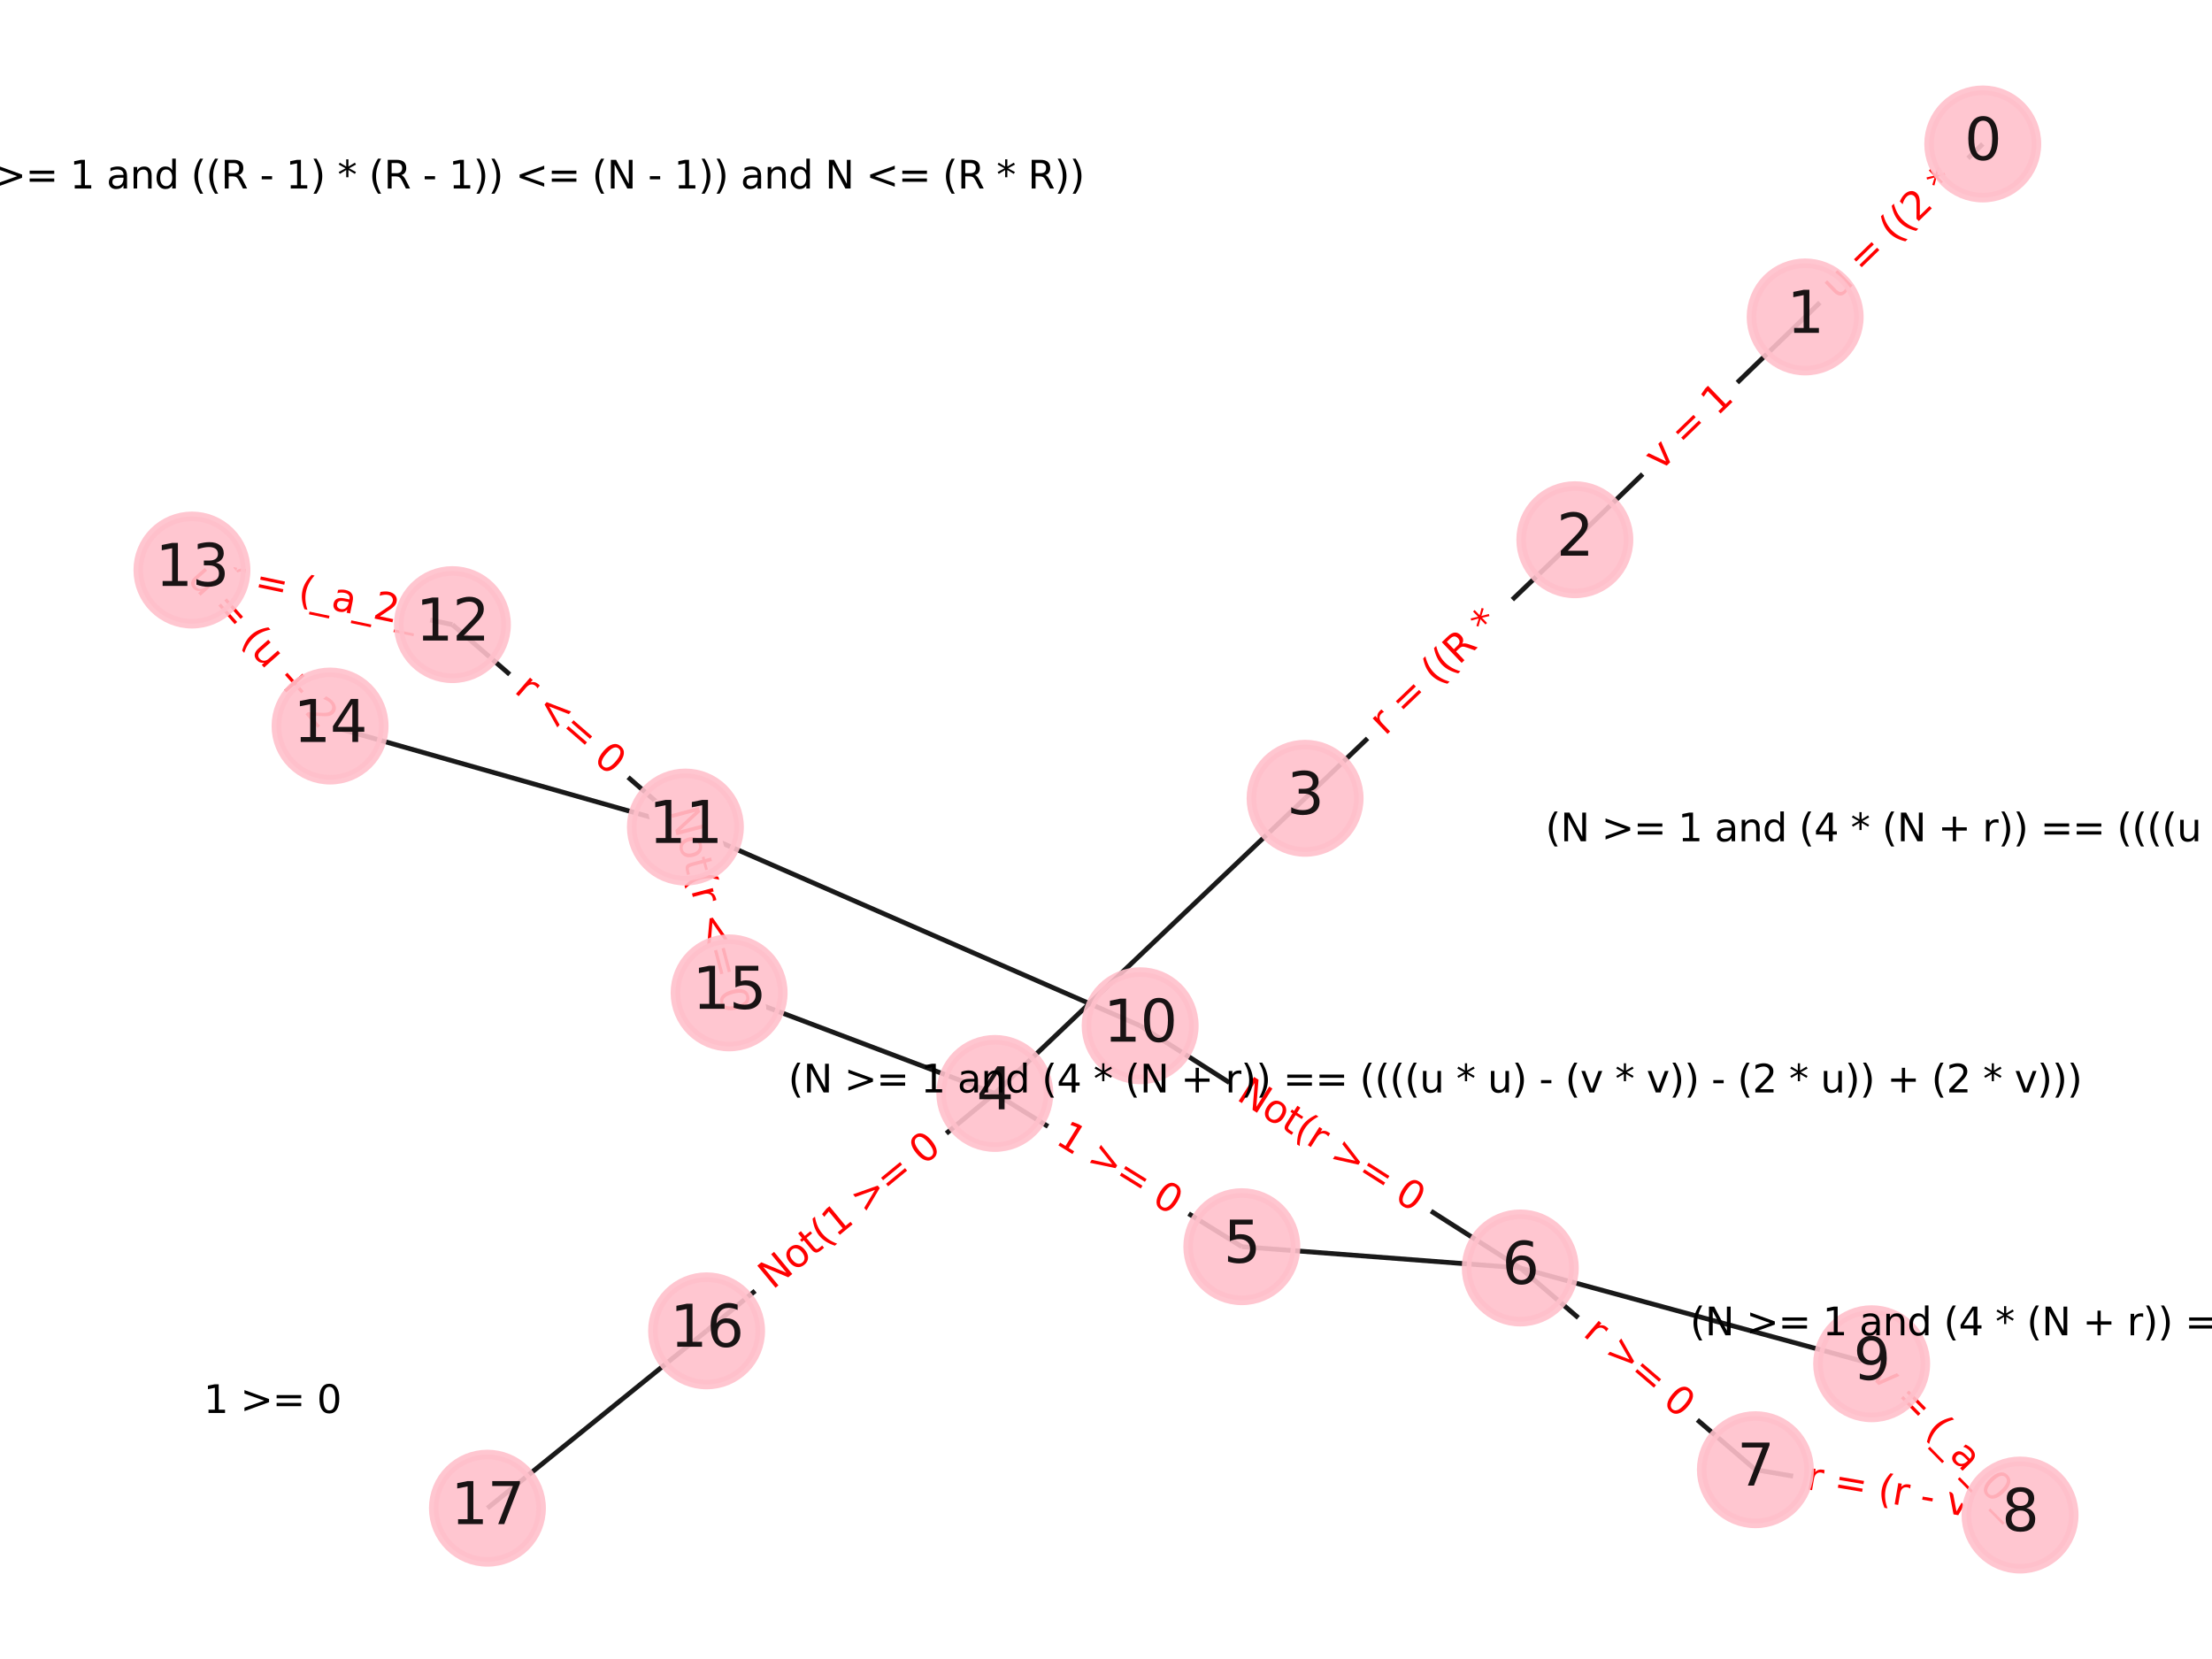 <?xml version="1.0" encoding="utf-8" standalone="no"?>
<!DOCTYPE svg PUBLIC "-//W3C//DTD SVG 1.1//EN"
  "http://www.w3.org/Graphics/SVG/1.1/DTD/svg11.dtd">
<svg xmlns:xlink="http://www.w3.org/1999/xlink" width="460.8pt" height="345.6pt" viewBox="0 0 460.8 345.6" xmlns="http://www.w3.org/2000/svg" version="1.1">
 <defs>
  <style type="text/css">*{stroke-linejoin: round; stroke-linecap: butt}</style>
 </defs>
 <g id="figure_1">
  <g id="patch_1">
   <path d="M 0 345.6 
L 460.8 345.6 
L 460.8 0 
L 0 0 
z
" style="fill: #ffffff"/>
  </g>
  <g id="axes_1">
   <g id="LineCollection_1">
    <path d="M 413.043 29.99 
L 376.047 66.024 
" clip-path="url(#p203040180b)" style="fill: none; stroke: #000000; stroke-opacity: 0.9"/>
    <path d="M 376.047 66.024 
L 328.066 112.436 
" clip-path="url(#p203040180b)" style="fill: none; stroke: #000000; stroke-opacity: 0.9"/>
    <path d="M 328.066 112.436 
L 271.873 166.296 
" clip-path="url(#p203040180b)" style="fill: none; stroke: #000000; stroke-opacity: 0.9"/>
    <path d="M 271.873 166.296 
L 207.24 227.783 
" clip-path="url(#p203040180b)" style="fill: none; stroke: #000000; stroke-opacity: 0.9"/>
    <path d="M 207.24 227.783 
L 258.694 259.708 
" clip-path="url(#p203040180b)" style="fill: none; stroke: #000000; stroke-opacity: 0.9"/>
    <path d="M 207.24 227.783 
L 151.887 206.833 
" clip-path="url(#p203040180b)" style="fill: none; stroke: #000000; stroke-opacity: 0.9"/>
    <path d="M 207.24 227.783 
L 147.193 277.239 
" clip-path="url(#p203040180b)" style="fill: none; stroke: #000000; stroke-opacity: 0.9"/>
    <path d="M 258.694 259.708 
L 316.702 264.139 
" clip-path="url(#p203040180b)" style="fill: none; stroke: #000000; stroke-opacity: 0.9"/>
    <path d="M 316.702 264.139 
L 365.677 306.167 
" clip-path="url(#p203040180b)" style="fill: none; stroke: #000000; stroke-opacity: 0.9"/>
    <path d="M 316.702 264.139 
L 389.901 284.093 
" clip-path="url(#p203040180b)" style="fill: none; stroke: #000000; stroke-opacity: 0.9"/>
    <path d="M 316.702 264.139 
L 237.512 213.68 
" clip-path="url(#p203040180b)" style="fill: none; stroke: #000000; stroke-opacity: 0.9"/>
    <path d="M 365.677 306.167 
L 420.813 315.61 
" clip-path="url(#p203040180b)" style="fill: none; stroke: #000000; stroke-opacity: 0.9"/>
    <path d="M 420.813 315.61 
L 389.901 284.093 
" clip-path="url(#p203040180b)" style="fill: none; stroke: #000000; stroke-opacity: 0.9"/>
    <path d="M 237.512 213.68 
L 142.779 172.288 
" clip-path="url(#p203040180b)" style="fill: none; stroke: #000000; stroke-opacity: 0.9"/>
    <path d="M 142.779 172.288 
L 94.245 130.121 
" clip-path="url(#p203040180b)" style="fill: none; stroke: #000000; stroke-opacity: 0.9"/>
    <path d="M 142.779 172.288 
L 68.758 151.247 
" clip-path="url(#p203040180b)" style="fill: none; stroke: #000000; stroke-opacity: 0.9"/>
    <path d="M 142.779 172.288 
L 151.887 206.833 
" clip-path="url(#p203040180b)" style="fill: none; stroke: #000000; stroke-opacity: 0.9"/>
    <path d="M 94.245 130.121 
L 39.987 118.75 
" clip-path="url(#p203040180b)" style="fill: none; stroke: #000000; stroke-opacity: 0.9"/>
    <path d="M 39.987 118.75 
L 68.758 151.247 
" clip-path="url(#p203040180b)" style="fill: none; stroke: #000000; stroke-opacity: 0.9"/>
    <path d="M 147.193 277.239 
L 101.538 314.183 
" clip-path="url(#p203040180b)" style="fill: none; stroke: #000000; stroke-opacity: 0.9"/>
   </g>
   <g id="text_1">
    <g id="patch_2">
     <path d="M 385.569 65.504 
L 412.272 39.495 
Q 413.992 37.821 412.317 36.101 
L 406.915 30.555 
Q 405.24 28.836 403.521 30.51 
L 376.818 56.519 
Q 375.099 58.194 376.773 59.913 
L 382.175 65.459 
Q 383.85 67.179 385.569 65.504 
z
" clip-path="url(#p203040180b)" style="fill: #ffffff; stroke: #ffffff; stroke-linejoin: miter"/>
    </g>
    <g clip-path="url(#p203040180b)">
     <!-- u = ((2 *  -->
     <g style="fill: #ff0000" transform="translate(382.734 62.593)rotate(-44.245)scale(0.08 -0.08)">
      <defs>
       <path id="DejaVuSans-75" d="M 544 1381 
L 544 3500 
L 1119 3500 
L 1119 1403 
Q 1119 906 1312 657 
Q 1506 409 1894 409 
Q 2359 409 2629 706 
Q 2900 1003 2900 1516 
L 2900 3500 
L 3475 3500 
L 3475 0 
L 2900 0 
L 2900 538 
Q 2691 219 2414 64 
Q 2138 -91 1772 -91 
Q 1169 -91 856 284 
Q 544 659 544 1381 
z
M 1991 3584 
L 1991 3584 
z
" transform="scale(0.016)"/>
       <path id="DejaVuSans-20" transform="scale(0.016)"/>
       <path id="DejaVuSans-3d" d="M 678 2906 
L 4684 2906 
L 4684 2381 
L 678 2381 
L 678 2906 
z
M 678 1631 
L 4684 1631 
L 4684 1100 
L 678 1100 
L 678 1631 
z
" transform="scale(0.016)"/>
       <path id="DejaVuSans-28" d="M 1984 4856 
Q 1566 4138 1362 3434 
Q 1159 2731 1159 2009 
Q 1159 1288 1364 580 
Q 1569 -128 1984 -844 
L 1484 -844 
Q 1016 -109 783 600 
Q 550 1309 550 2009 
Q 550 2706 781 3412 
Q 1013 4119 1484 4856 
L 1984 4856 
z
" transform="scale(0.016)"/>
       <path id="DejaVuSans-32" d="M 1228 531 
L 3431 531 
L 3431 0 
L 469 0 
L 469 531 
Q 828 903 1448 1529 
Q 2069 2156 2228 2338 
Q 2531 2678 2651 2914 
Q 2772 3150 2772 3378 
Q 2772 3750 2511 3984 
Q 2250 4219 1831 4219 
Q 1534 4219 1204 4116 
Q 875 4013 500 3803 
L 500 4441 
Q 881 4594 1212 4672 
Q 1544 4750 1819 4750 
Q 2544 4750 2975 4387 
Q 3406 4025 3406 3419 
Q 3406 3131 3298 2873 
Q 3191 2616 2906 2266 
Q 2828 2175 2409 1742 
Q 1991 1309 1228 531 
z
" transform="scale(0.016)"/>
       <path id="DejaVuSans-2a" d="M 3009 3897 
L 1888 3291 
L 3009 2681 
L 2828 2375 
L 1778 3009 
L 1778 1831 
L 1422 1831 
L 1422 3009 
L 372 2375 
L 191 2681 
L 1313 3291 
L 191 3897 
L 372 4206 
L 1422 3572 
L 1422 4750 
L 1778 4750 
L 1778 3572 
L 2828 4206 
L 3009 3897 
z
" transform="scale(0.016)"/>
      </defs>
      <use xlink:href="#DejaVuSans-75"/>
      <use xlink:href="#DejaVuSans-20" x="63.379"/>
      <use xlink:href="#DejaVuSans-3d" x="95.166"/>
      <use xlink:href="#DejaVuSans-20" x="178.955"/>
      <use xlink:href="#DejaVuSans-28" x="210.742"/>
      <use xlink:href="#DejaVuSans-28" x="249.756"/>
      <use xlink:href="#DejaVuSans-32" x="288.77"/>
      <use xlink:href="#DejaVuSans-20" x="352.393"/>
      <use xlink:href="#DejaVuSans-2a" x="384.18"/>
      <use xlink:href="#DejaVuSans-20" x="434.18"/>
     </g>
    </g>
   </g>
   <g id="text_2">
    <g id="patch_3">
     <path d="M 348.649 101.251 
L 364.184 86.224 
Q 365.909 84.555 364.241 82.83 
L 358.858 77.265 
Q 357.189 75.54 355.464 77.209 
L 339.929 92.236 
Q 338.204 93.905 339.872 95.63 
L 345.255 101.195 
Q 346.924 102.92 348.649 101.251 
z
" clip-path="url(#p203040180b)" style="fill: #ffffff; stroke: #ffffff; stroke-linejoin: miter"/>
    </g>
    <g clip-path="url(#p203040180b)">
     <!-- v = 1 -->
     <g style="fill: #ff0000" transform="translate(345.824 98.33)rotate(-44.048)scale(0.08 -0.08)">
      <defs>
       <path id="DejaVuSans-76" d="M 191 3500 
L 800 3500 
L 1894 563 
L 2988 3500 
L 3597 3500 
L 2284 0 
L 1503 0 
L 191 3500 
z
" transform="scale(0.016)"/>
       <path id="DejaVuSans-31" d="M 794 531 
L 1825 531 
L 1825 4091 
L 703 3866 
L 703 4441 
L 1819 4666 
L 2450 4666 
L 2450 531 
L 3481 531 
L 3481 0 
L 794 0 
L 794 531 
z
" transform="scale(0.016)"/>
      </defs>
      <use xlink:href="#DejaVuSans-76"/>
      <use xlink:href="#DejaVuSans-20" x="59.18"/>
      <use xlink:href="#DejaVuSans-3d" x="90.967"/>
      <use xlink:href="#DejaVuSans-20" x="174.756"/>
      <use xlink:href="#DejaVuSans-31" x="206.543"/>
     </g>
    </g>
   </g>
   <g id="text_3">
    <g id="patch_4">
     <path d="M 291.328 156.336 
L 317.291 131.451 
Q 319.024 129.79 317.363 128.057 
L 312.005 122.468 
Q 310.345 120.735 308.612 122.396 
L 282.649 147.282 
Q 280.916 148.942 282.577 150.675 
L 287.934 156.265 
Q 289.595 157.997 291.328 156.336 
z
" clip-path="url(#p203040180b)" style="fill: #ffffff; stroke: #ffffff; stroke-linejoin: miter"/>
    </g>
    <g clip-path="url(#p203040180b)">
     <!-- r = ((R *  -->
     <g style="fill: #ff0000" transform="translate(288.516 153.403)rotate(-43.786)scale(0.08 -0.08)">
      <defs>
       <path id="DejaVuSans-72" d="M 2631 2963 
Q 2534 3019 2420 3045 
Q 2306 3072 2169 3072 
Q 1681 3072 1420 2755 
Q 1159 2438 1159 1844 
L 1159 0 
L 581 0 
L 581 3500 
L 1159 3500 
L 1159 2956 
Q 1341 3275 1631 3429 
Q 1922 3584 2338 3584 
Q 2397 3584 2469 3576 
Q 2541 3569 2628 3553 
L 2631 2963 
z
" transform="scale(0.016)"/>
       <path id="DejaVuSans-52" d="M 2841 2188 
Q 3044 2119 3236 1894 
Q 3428 1669 3622 1275 
L 4263 0 
L 3584 0 
L 2988 1197 
Q 2756 1666 2539 1819 
Q 2322 1972 1947 1972 
L 1259 1972 
L 1259 0 
L 628 0 
L 628 4666 
L 2053 4666 
Q 2853 4666 3247 4331 
Q 3641 3997 3641 3322 
Q 3641 2881 3436 2590 
Q 3231 2300 2841 2188 
z
M 1259 4147 
L 1259 2491 
L 2053 2491 
Q 2509 2491 2742 2702 
Q 2975 2913 2975 3322 
Q 2975 3731 2742 3939 
Q 2509 4147 2053 4147 
L 1259 4147 
z
" transform="scale(0.016)"/>
      </defs>
      <use xlink:href="#DejaVuSans-72"/>
      <use xlink:href="#DejaVuSans-20" x="41.113"/>
      <use xlink:href="#DejaVuSans-3d" x="72.9"/>
      <use xlink:href="#DejaVuSans-20" x="156.689"/>
      <use xlink:href="#DejaVuSans-28" x="188.477"/>
      <use xlink:href="#DejaVuSans-28" x="227.49"/>
      <use xlink:href="#DejaVuSans-52" x="266.504"/>
      <use xlink:href="#DejaVuSans-20" x="335.986"/>
      <use xlink:href="#DejaVuSans-2a" x="367.773"/>
      <use xlink:href="#DejaVuSans-20" x="417.773"/>
     </g>
    </g>
   </g>
   <g id="text_4">
    <g id="patch_5">
     <path d="M 217.479 241.516 
L 241.843 256.632 
Q 243.882 257.898 245.148 255.858 
L 249.23 249.279 
Q 250.495 247.24 248.456 245.975 
L 224.092 230.858 
Q 222.052 229.593 220.787 231.632 
L 216.705 238.211 
Q 215.44 240.25 217.479 241.516 
z
" clip-path="url(#p203040180b)" style="fill: #ffffff; stroke: #ffffff; stroke-linejoin: miter"/>
    </g>
    <g clip-path="url(#p203040180b)">
     <!-- 1 &gt;= 0 -->
     <g style="fill: #ff0000" transform="translate(219.621 238.063)rotate(-328.182)scale(0.08 -0.08)">
      <defs>
       <path id="DejaVuSans-3e" d="M 678 3150 
L 678 3719 
L 4684 2266 
L 4684 1747 
L 678 294 
L 678 863 
L 3897 2003 
L 678 3150 
z
" transform="scale(0.016)"/>
       <path id="DejaVuSans-30" d="M 2034 4250 
Q 1547 4250 1301 3770 
Q 1056 3291 1056 2328 
Q 1056 1369 1301 889 
Q 1547 409 2034 409 
Q 2525 409 2770 889 
Q 3016 1369 3016 2328 
Q 3016 3291 2770 3770 
Q 2525 4250 2034 4250 
z
M 2034 4750 
Q 2819 4750 3233 4129 
Q 3647 3509 3647 2328 
Q 3647 1150 3233 529 
Q 2819 -91 2034 -91 
Q 1250 -91 836 529 
Q 422 1150 422 2328 
Q 422 3509 836 4129 
Q 1250 4750 2034 4750 
z
" transform="scale(0.016)"/>
      </defs>
      <use xlink:href="#DejaVuSans-31"/>
      <use xlink:href="#DejaVuSans-20" x="63.623"/>
      <use xlink:href="#DejaVuSans-3e" x="95.41"/>
      <use xlink:href="#DejaVuSans-3d" x="179.199"/>
      <use xlink:href="#DejaVuSans-20" x="262.988"/>
      <use xlink:href="#DejaVuSans-30" x="294.775"/>
     </g>
    </g>
   </g>
   <g id="text_5">
    <g id="patch_6">
     <path d="M 326.909 281.163 
L 347.302 298.662 
Q 349.123 300.225 350.686 298.404 
L 355.728 292.528 
Q 357.291 290.707 355.47 289.144 
L 335.078 271.644 
Q 333.256 270.081 331.693 271.903 
L 326.651 277.778 
Q 325.088 279.6 326.909 281.163 
z
" clip-path="url(#p203040180b)" style="fill: #ffffff; stroke: #ffffff; stroke-linejoin: miter"/>
    </g>
    <g clip-path="url(#p203040180b)">
     <!-- r &gt;= 0 -->
     <g style="fill: #ff0000" transform="translate(329.556 278.079)rotate(-319.366)scale(0.08 -0.08)">
      <use xlink:href="#DejaVuSans-72"/>
      <use xlink:href="#DejaVuSans-20" x="41.113"/>
      <use xlink:href="#DejaVuSans-3e" x="72.9"/>
      <use xlink:href="#DejaVuSans-3d" x="156.689"/>
      <use xlink:href="#DejaVuSans-20" x="240.479"/>
      <use xlink:href="#DejaVuSans-30" x="272.266"/>
     </g>
    </g>
   </g>
   <g id="text_6">
    <g id="patch_7">
     <path d="M 375.335 314.184 
L 409.038 319.956 
Q 411.404 320.361 411.809 317.995 
L 413.116 310.364 
Q 413.521 307.998 411.155 307.593 
L 377.452 301.821 
Q 375.087 301.416 374.682 303.782 
L 373.375 311.413 
Q 372.97 313.779 375.335 314.184 
z
" clip-path="url(#p203040180b)" style="fill: #ffffff; stroke: #ffffff; stroke-linejoin: miter"/>
    </g>
    <g clip-path="url(#p203040180b)">
     <!-- r = (r - v -->
     <g style="fill: #ff0000" transform="translate(376.021 310.178)rotate(-350.282)scale(0.08 -0.08)">
      <defs>
       <path id="DejaVuSans-2d" d="M 313 2009 
L 1997 2009 
L 1997 1497 
L 313 1497 
L 313 2009 
z
" transform="scale(0.016)"/>
      </defs>
      <use xlink:href="#DejaVuSans-72"/>
      <use xlink:href="#DejaVuSans-20" x="41.113"/>
      <use xlink:href="#DejaVuSans-3d" x="72.9"/>
      <use xlink:href="#DejaVuSans-20" x="156.689"/>
      <use xlink:href="#DejaVuSans-28" x="188.477"/>
      <use xlink:href="#DejaVuSans-72" x="227.49"/>
      <use xlink:href="#DejaVuSans-20" x="268.604"/>
      <use xlink:href="#DejaVuSans-2d" x="300.391"/>
      <use xlink:href="#DejaVuSans-20" x="336.475"/>
      <use xlink:href="#DejaVuSans-76" x="368.262"/>
     </g>
    </g>
   </g>
   <g id="text_7">
    <g id="patch_8">
     <path d="M 386.226 289.455 
L 415.382 319.181 
Q 417.062 320.894 418.775 319.214 
L 424.456 313.642 
Q 426.169 311.962 424.489 310.248 
L 395.333 280.522 
Q 393.652 278.809 391.939 280.49 
L 386.259 286.061 
Q 384.545 287.741 386.226 289.455 
z
" clip-path="url(#p203040180b)" style="fill: #ffffff; stroke: #ffffff; stroke-linejoin: miter"/>
    </g>
    <g clip-path="url(#p203040180b)">
     <!-- v = (_a_0_ -->
     <g style="fill: #ff0000" transform="translate(389.286 286.453)rotate(-314.445)scale(0.08 -0.08)">
      <defs>
       <path id="DejaVuSans-5f" d="M 3263 -1063 
L 3263 -1509 
L -63 -1509 
L -63 -1063 
L 3263 -1063 
z
" transform="scale(0.016)"/>
       <path id="DejaVuSans-61" d="M 2194 1759 
Q 1497 1759 1228 1600 
Q 959 1441 959 1056 
Q 959 750 1161 570 
Q 1363 391 1709 391 
Q 2188 391 2477 730 
Q 2766 1069 2766 1631 
L 2766 1759 
L 2194 1759 
z
M 3341 1997 
L 3341 0 
L 2766 0 
L 2766 531 
Q 2569 213 2275 61 
Q 1981 -91 1556 -91 
Q 1019 -91 701 211 
Q 384 513 384 1019 
Q 384 1609 779 1909 
Q 1175 2209 1959 2209 
L 2766 2209 
L 2766 2266 
Q 2766 2663 2505 2880 
Q 2244 3097 1772 3097 
Q 1472 3097 1187 3025 
Q 903 2953 641 2809 
L 641 3341 
Q 956 3463 1253 3523 
Q 1550 3584 1831 3584 
Q 2591 3584 2966 3190 
Q 3341 2797 3341 1997 
z
" transform="scale(0.016)"/>
      </defs>
      <use xlink:href="#DejaVuSans-76"/>
      <use xlink:href="#DejaVuSans-20" x="59.18"/>
      <use xlink:href="#DejaVuSans-3d" x="90.967"/>
      <use xlink:href="#DejaVuSans-20" x="174.756"/>
      <use xlink:href="#DejaVuSans-28" x="206.543"/>
      <use xlink:href="#DejaVuSans-5f" x="245.557"/>
      <use xlink:href="#DejaVuSans-61" x="295.557"/>
      <use xlink:href="#DejaVuSans-5f" x="356.836"/>
      <use xlink:href="#DejaVuSans-30" x="406.836"/>
      <use xlink:href="#DejaVuSans-5f" x="470.459"/>
     </g>
    </g>
   </g>
   <g id="text_8">
    <g id="patch_9">
     <path d="M 255.18 232.374 
L 292.294 256.023 
Q 294.318 257.313 295.608 255.289 
L 299.769 248.759 
Q 301.058 246.735 299.034 245.445 
L 261.92 221.796 
Q 259.896 220.506 258.606 222.53 
L 254.445 229.06 
Q 253.156 231.084 255.18 232.374 
z
" clip-path="url(#p203040180b)" style="fill: #ffffff; stroke: #ffffff; stroke-linejoin: miter"/>
    </g>
    <g clip-path="url(#p203040180b)">
     <!-- Not(r &gt;= 0 -->
     <g style="fill: #ff0000" transform="translate(257.363 228.947)rotate(-327.495)scale(0.08 -0.08)">
      <defs>
       <path id="DejaVuSans-4e" d="M 628 4666 
L 1478 4666 
L 3547 763 
L 3547 4666 
L 4159 4666 
L 4159 0 
L 3309 0 
L 1241 3903 
L 1241 0 
L 628 0 
L 628 4666 
z
" transform="scale(0.016)"/>
       <path id="DejaVuSans-6f" d="M 1959 3097 
Q 1497 3097 1228 2736 
Q 959 2375 959 1747 
Q 959 1119 1226 758 
Q 1494 397 1959 397 
Q 2419 397 2687 759 
Q 2956 1122 2956 1747 
Q 2956 2369 2687 2733 
Q 2419 3097 1959 3097 
z
M 1959 3584 
Q 2709 3584 3137 3096 
Q 3566 2609 3566 1747 
Q 3566 888 3137 398 
Q 2709 -91 1959 -91 
Q 1206 -91 779 398 
Q 353 888 353 1747 
Q 353 2609 779 3096 
Q 1206 3584 1959 3584 
z
" transform="scale(0.016)"/>
       <path id="DejaVuSans-74" d="M 1172 4494 
L 1172 3500 
L 2356 3500 
L 2356 3053 
L 1172 3053 
L 1172 1153 
Q 1172 725 1289 603 
Q 1406 481 1766 481 
L 2356 481 
L 2356 0 
L 1766 0 
Q 1100 0 847 248 
Q 594 497 594 1153 
L 594 3053 
L 172 3053 
L 172 3500 
L 594 3500 
L 594 4494 
L 1172 4494 
z
" transform="scale(0.016)"/>
      </defs>
      <use xlink:href="#DejaVuSans-4e"/>
      <use xlink:href="#DejaVuSans-6f" x="74.805"/>
      <use xlink:href="#DejaVuSans-74" x="135.986"/>
      <use xlink:href="#DejaVuSans-28" x="175.195"/>
      <use xlink:href="#DejaVuSans-72" x="214.209"/>
      <use xlink:href="#DejaVuSans-20" x="255.322"/>
      <use xlink:href="#DejaVuSans-3e" x="287.109"/>
      <use xlink:href="#DejaVuSans-3d" x="370.898"/>
      <use xlink:href="#DejaVuSans-20" x="454.688"/>
      <use xlink:href="#DejaVuSans-30" x="486.475"/>
     </g>
    </g>
   </g>
   <g id="text_9">
    <g id="patch_10">
     <path d="M 104.257 147.127 
L 124.542 164.75 
Q 126.353 166.325 127.928 164.513 
L 133.005 158.668 
Q 134.579 156.856 132.768 155.282 
L 112.483 137.659 
Q 110.671 136.085 109.097 137.896 
L 104.019 143.741 
Q 102.445 145.553 104.257 147.127 
z
" clip-path="url(#p203040180b)" style="fill: #ffffff; stroke: #ffffff; stroke-linejoin: miter"/>
    </g>
    <g clip-path="url(#p203040180b)">
     <!-- r &lt;= 0 -->
     <g style="fill: #ff0000" transform="translate(106.922 144.059)rotate(-319.016)scale(0.08 -0.08)">
      <defs>
       <path id="DejaVuSans-3c" d="M 4684 3150 
L 1459 2003 
L 4684 863 
L 4684 294 
L 678 1747 
L 678 2266 
L 4684 3719 
L 4684 3150 
z
" transform="scale(0.016)"/>
      </defs>
      <use xlink:href="#DejaVuSans-72"/>
      <use xlink:href="#DejaVuSans-20" x="41.113"/>
      <use xlink:href="#DejaVuSans-3c" x="72.9"/>
      <use xlink:href="#DejaVuSans-3d" x="156.689"/>
      <use xlink:href="#DejaVuSans-20" x="240.479"/>
      <use xlink:href="#DejaVuSans-30" x="272.266"/>
     </g>
    </g>
   </g>
   <g id="text_10">
    <g id="patch_11">
     <path d="M 46.139 126.556 
L 85.476 134.8 
Q 87.825 135.293 88.317 132.944 
L 89.949 125.157 
Q 90.442 122.808 88.093 122.315 
L 48.756 114.071 
Q 46.407 113.579 45.915 115.928 
L 44.283 123.715 
Q 43.791 126.064 46.139 126.556 
z
" clip-path="url(#p203040180b)" style="fill: #ffffff; stroke: #ffffff; stroke-linejoin: miter"/>
    </g>
    <g clip-path="url(#p203040180b)">
     <!-- r = (_a_2_ -->
     <g style="fill: #ff0000" transform="translate(47.019 122.361)rotate(-348.163)scale(0.08 -0.08)">
      <use xlink:href="#DejaVuSans-72"/>
      <use xlink:href="#DejaVuSans-20" x="41.113"/>
      <use xlink:href="#DejaVuSans-3d" x="72.9"/>
      <use xlink:href="#DejaVuSans-20" x="156.689"/>
      <use xlink:href="#DejaVuSans-28" x="188.477"/>
      <use xlink:href="#DejaVuSans-5f" x="227.49"/>
      <use xlink:href="#DejaVuSans-61" x="277.49"/>
      <use xlink:href="#DejaVuSans-5f" x="338.77"/>
      <use xlink:href="#DejaVuSans-32" x="388.77"/>
      <use xlink:href="#DejaVuSans-5f" x="452.393"/>
     </g>
    </g>
   </g>
   <g id="text_11">
    <g id="patch_12">
     <path d="M 35.78 123.459 
L 63.574 154.852 
Q 65.165 156.649 66.962 155.058 
L 72.759 149.926 
Q 74.556 148.335 72.965 146.538 
L 45.171 115.145 
Q 43.58 113.348 41.783 114.939 
L 35.986 120.071 
Q 34.189 121.662 35.78 123.459 
z
" clip-path="url(#p203040180b)" style="fill: #ffffff; stroke: #ffffff; stroke-linejoin: miter"/>
    </g>
    <g clip-path="url(#p203040180b)">
     <!-- u = (u + 2 -->
     <g style="fill: #ff0000" transform="translate(38.823 120.765)rotate(-311.52)scale(0.08 -0.08)">
      <defs>
       <path id="DejaVuSans-2b" d="M 2944 4013 
L 2944 2272 
L 4684 2272 
L 4684 1741 
L 2944 1741 
L 2944 0 
L 2419 0 
L 2419 1741 
L 678 1741 
L 678 2272 
L 2419 2272 
L 2419 4013 
L 2944 4013 
z
" transform="scale(0.016)"/>
      </defs>
      <use xlink:href="#DejaVuSans-75"/>
      <use xlink:href="#DejaVuSans-20" x="63.379"/>
      <use xlink:href="#DejaVuSans-3d" x="95.166"/>
      <use xlink:href="#DejaVuSans-20" x="178.955"/>
      <use xlink:href="#DejaVuSans-28" x="210.742"/>
      <use xlink:href="#DejaVuSans-75" x="249.756"/>
      <use xlink:href="#DejaVuSans-20" x="313.135"/>
      <use xlink:href="#DejaVuSans-2b" x="344.922"/>
      <use xlink:href="#DejaVuSans-20" x="428.711"/>
      <use xlink:href="#DejaVuSans-32" x="460.498"/>
     </g>
    </g>
   </g>
   <g id="text_12">
    <g id="patch_13">
     <path d="M 135.659 169.882 
L 146.879 212.436 
Q 147.491 214.757 149.811 214.145 
L 157.298 212.171 
Q 159.619 211.559 159.007 209.239 
L 147.787 166.684 
Q 147.175 164.363 144.855 164.975 
L 137.368 166.949 
Q 135.047 167.561 135.659 169.882 
z
" clip-path="url(#p203040180b)" style="fill: #ffffff; stroke: #ffffff; stroke-linejoin: miter"/>
    </g>
    <g clip-path="url(#p203040180b)">
     <!-- Not(r &lt;= 0 -->
     <g style="fill: #ff0000" transform="translate(139.589 168.846)rotate(-284.77)scale(0.08 -0.08)">
      <use xlink:href="#DejaVuSans-4e"/>
      <use xlink:href="#DejaVuSans-6f" x="74.805"/>
      <use xlink:href="#DejaVuSans-74" x="135.986"/>
      <use xlink:href="#DejaVuSans-28" x="175.195"/>
      <use xlink:href="#DejaVuSans-72" x="214.209"/>
      <use xlink:href="#DejaVuSans-20" x="255.322"/>
      <use xlink:href="#DejaVuSans-3c" x="287.109"/>
      <use xlink:href="#DejaVuSans-3d" x="370.898"/>
      <use xlink:href="#DejaVuSans-20" x="454.688"/>
      <use xlink:href="#DejaVuSans-30" x="486.475"/>
     </g>
    </g>
   </g>
   <g id="text_13">
    <g id="patch_14">
     <path d="M 163.523 271.914 
L 198.884 242.79 
Q 200.736 241.264 199.21 239.412 
L 194.288 233.435 
Q 192.762 231.583 190.91 233.108 
L 155.549 262.232 
Q 153.697 263.758 155.223 265.611 
L 160.145 271.587 
Q 161.671 273.44 163.523 271.914 
z
" clip-path="url(#p203040180b)" style="fill: #ffffff; stroke: #ffffff; stroke-linejoin: miter"/>
    </g>
    <g clip-path="url(#p203040180b)">
     <!-- Not(1 &gt;= 0 -->
     <g style="fill: #ff0000" transform="translate(160.94 268.777)rotate(-39.476)scale(0.08 -0.08)">
      <use xlink:href="#DejaVuSans-4e"/>
      <use xlink:href="#DejaVuSans-6f" x="74.805"/>
      <use xlink:href="#DejaVuSans-74" x="135.986"/>
      <use xlink:href="#DejaVuSans-28" x="175.195"/>
      <use xlink:href="#DejaVuSans-31" x="214.209"/>
      <use xlink:href="#DejaVuSans-20" x="277.832"/>
      <use xlink:href="#DejaVuSans-3e" x="309.619"/>
      <use xlink:href="#DejaVuSans-3d" x="393.408"/>
      <use xlink:href="#DejaVuSans-20" x="477.197"/>
      <use xlink:href="#DejaVuSans-30" x="508.984"/>
     </g>
    </g>
   </g>
   <g id="PathCollection_1">
    <defs>
     <path id="m71bf4eecf2" d="M 0 11.18 
C 2.965 11.18 5.809 10.002 7.906 7.906 
C 10.002 5.809 11.18 2.965 11.18 0 
C 11.18 -2.965 10.002 -5.809 7.906 -7.906 
C 5.809 -10.002 2.965 -11.18 0 -11.18 
C -2.965 -11.18 -5.809 -10.002 -7.906 -7.906 
C -10.002 -5.809 -11.18 -2.965 -11.18 0 
C -11.18 2.965 -10.002 5.809 -7.906 7.906 
C -5.809 10.002 -2.965 11.18 0 11.18 
z
" style="stroke: #ffc0cb; stroke-opacity: 0.9; stroke-width: 2"/>
    </defs>
    <g clip-path="url(#p203040180b)">
     <use xlink:href="#m71bf4eecf2" x="413.043" y="29.99" style="fill: #ffc0cb; fill-opacity: 0.9; stroke: #ffc0cb; stroke-opacity: 0.9; stroke-width: 2"/>
     <use xlink:href="#m71bf4eecf2" x="376.047" y="66.024" style="fill: #ffc0cb; fill-opacity: 0.9; stroke: #ffc0cb; stroke-opacity: 0.9; stroke-width: 2"/>
     <use xlink:href="#m71bf4eecf2" x="328.066" y="112.436" style="fill: #ffc0cb; fill-opacity: 0.9; stroke: #ffc0cb; stroke-opacity: 0.9; stroke-width: 2"/>
     <use xlink:href="#m71bf4eecf2" x="271.873" y="166.296" style="fill: #ffc0cb; fill-opacity: 0.9; stroke: #ffc0cb; stroke-opacity: 0.9; stroke-width: 2"/>
     <use xlink:href="#m71bf4eecf2" x="207.24" y="227.783" style="fill: #ffc0cb; fill-opacity: 0.9; stroke: #ffc0cb; stroke-opacity: 0.9; stroke-width: 2"/>
     <use xlink:href="#m71bf4eecf2" x="258.694" y="259.708" style="fill: #ffc0cb; fill-opacity: 0.9; stroke: #ffc0cb; stroke-opacity: 0.9; stroke-width: 2"/>
     <use xlink:href="#m71bf4eecf2" x="316.702" y="264.139" style="fill: #ffc0cb; fill-opacity: 0.9; stroke: #ffc0cb; stroke-opacity: 0.9; stroke-width: 2"/>
     <use xlink:href="#m71bf4eecf2" x="365.677" y="306.167" style="fill: #ffc0cb; fill-opacity: 0.9; stroke: #ffc0cb; stroke-opacity: 0.9; stroke-width: 2"/>
     <use xlink:href="#m71bf4eecf2" x="420.813" y="315.61" style="fill: #ffc0cb; fill-opacity: 0.9; stroke: #ffc0cb; stroke-opacity: 0.9; stroke-width: 2"/>
     <use xlink:href="#m71bf4eecf2" x="389.901" y="284.093" style="fill: #ffc0cb; fill-opacity: 0.9; stroke: #ffc0cb; stroke-opacity: 0.9; stroke-width: 2"/>
     <use xlink:href="#m71bf4eecf2" x="237.512" y="213.68" style="fill: #ffc0cb; fill-opacity: 0.9; stroke: #ffc0cb; stroke-opacity: 0.9; stroke-width: 2"/>
     <use xlink:href="#m71bf4eecf2" x="142.779" y="172.288" style="fill: #ffc0cb; fill-opacity: 0.9; stroke: #ffc0cb; stroke-opacity: 0.9; stroke-width: 2"/>
     <use xlink:href="#m71bf4eecf2" x="94.245" y="130.121" style="fill: #ffc0cb; fill-opacity: 0.9; stroke: #ffc0cb; stroke-opacity: 0.9; stroke-width: 2"/>
     <use xlink:href="#m71bf4eecf2" x="39.987" y="118.75" style="fill: #ffc0cb; fill-opacity: 0.9; stroke: #ffc0cb; stroke-opacity: 0.9; stroke-width: 2"/>
     <use xlink:href="#m71bf4eecf2" x="68.758" y="151.247" style="fill: #ffc0cb; fill-opacity: 0.9; stroke: #ffc0cb; stroke-opacity: 0.9; stroke-width: 2"/>
     <use xlink:href="#m71bf4eecf2" x="151.887" y="206.833" style="fill: #ffc0cb; fill-opacity: 0.9; stroke: #ffc0cb; stroke-opacity: 0.9; stroke-width: 2"/>
     <use xlink:href="#m71bf4eecf2" x="147.193" y="277.239" style="fill: #ffc0cb; fill-opacity: 0.9; stroke: #ffc0cb; stroke-opacity: 0.9; stroke-width: 2"/>
     <use xlink:href="#m71bf4eecf2" x="101.538" y="314.183" style="fill: #ffc0cb; fill-opacity: 0.9; stroke: #ffc0cb; stroke-opacity: 0.9; stroke-width: 2"/>
    </g>
   </g>
   <g id="text_14">
    <g clip-path="url(#p203040180b)">
     <!-- 0 -->
     <g style="opacity: 0.9" transform="translate(409.226 33.301)scale(0.12 -0.12)">
      <use xlink:href="#DejaVuSans-30"/>
     </g>
    </g>
   </g>
   <g id="text_15">
    <g clip-path="url(#p203040180b)">
     <!-- 1 -->
     <g style="opacity: 0.9" transform="translate(372.229 69.335)scale(0.12 -0.12)">
      <use xlink:href="#DejaVuSans-31"/>
     </g>
    </g>
   </g>
   <g id="text_16">
    <g clip-path="url(#p203040180b)">
     <!-- 2 -->
     <g style="opacity: 0.9" transform="translate(324.249 115.747)scale(0.12 -0.12)">
      <use xlink:href="#DejaVuSans-32"/>
     </g>
    </g>
   </g>
   <g id="text_17">
    <g clip-path="url(#p203040180b)">
     <!-- 3 -->
     <g style="opacity: 0.9" transform="translate(268.056 169.608)scale(0.12 -0.12)">
      <defs>
       <path id="DejaVuSans-33" d="M 2597 2516 
Q 3050 2419 3304 2112 
Q 3559 1806 3559 1356 
Q 3559 666 3084 287 
Q 2609 -91 1734 -91 
Q 1441 -91 1130 -33 
Q 819 25 488 141 
L 488 750 
Q 750 597 1062 519 
Q 1375 441 1716 441 
Q 2309 441 2620 675 
Q 2931 909 2931 1356 
Q 2931 1769 2642 2001 
Q 2353 2234 1838 2234 
L 1294 2234 
L 1294 2753 
L 1863 2753 
Q 2328 2753 2575 2939 
Q 2822 3125 2822 3475 
Q 2822 3834 2567 4026 
Q 2313 4219 1838 4219 
Q 1578 4219 1281 4162 
Q 984 4106 628 3988 
L 628 4550 
Q 988 4650 1302 4700 
Q 1616 4750 1894 4750 
Q 2613 4750 3031 4423 
Q 3450 4097 3450 3541 
Q 3450 3153 3228 2886 
Q 3006 2619 2597 2516 
z
" transform="scale(0.016)"/>
      </defs>
      <use xlink:href="#DejaVuSans-33"/>
     </g>
    </g>
   </g>
   <g id="text_18">
    <g clip-path="url(#p203040180b)">
     <!-- 4 -->
     <g style="opacity: 0.9" transform="translate(203.423 231.094)scale(0.12 -0.12)">
      <defs>
       <path id="DejaVuSans-34" d="M 2419 4116 
L 825 1625 
L 2419 1625 
L 2419 4116 
z
M 2253 4666 
L 3047 4666 
L 3047 1625 
L 3713 1625 
L 3713 1100 
L 3047 1100 
L 3047 0 
L 2419 0 
L 2419 1100 
L 313 1100 
L 313 1709 
L 2253 4666 
z
" transform="scale(0.016)"/>
      </defs>
      <use xlink:href="#DejaVuSans-34"/>
     </g>
    </g>
   </g>
   <g id="text_19">
    <g clip-path="url(#p203040180b)">
     <!-- 5 -->
     <g style="opacity: 0.9" transform="translate(254.877 263.019)scale(0.12 -0.12)">
      <defs>
       <path id="DejaVuSans-35" d="M 691 4666 
L 3169 4666 
L 3169 4134 
L 1269 4134 
L 1269 2991 
Q 1406 3038 1543 3061 
Q 1681 3084 1819 3084 
Q 2600 3084 3056 2656 
Q 3513 2228 3513 1497 
Q 3513 744 3044 326 
Q 2575 -91 1722 -91 
Q 1428 -91 1123 -41 
Q 819 9 494 109 
L 494 744 
Q 775 591 1075 516 
Q 1375 441 1709 441 
Q 2250 441 2565 725 
Q 2881 1009 2881 1497 
Q 2881 1984 2565 2268 
Q 2250 2553 1709 2553 
Q 1456 2553 1204 2497 
Q 953 2441 691 2322 
L 691 4666 
z
" transform="scale(0.016)"/>
      </defs>
      <use xlink:href="#DejaVuSans-35"/>
     </g>
    </g>
   </g>
   <g id="text_20">
    <g clip-path="url(#p203040180b)">
     <!-- 6 -->
     <g style="opacity: 0.9" transform="translate(312.884 267.45)scale(0.12 -0.12)">
      <defs>
       <path id="DejaVuSans-36" d="M 2113 2584 
Q 1688 2584 1439 2293 
Q 1191 2003 1191 1497 
Q 1191 994 1439 701 
Q 1688 409 2113 409 
Q 2538 409 2786 701 
Q 3034 994 3034 1497 
Q 3034 2003 2786 2293 
Q 2538 2584 2113 2584 
z
M 3366 4563 
L 3366 3988 
Q 3128 4100 2886 4159 
Q 2644 4219 2406 4219 
Q 1781 4219 1451 3797 
Q 1122 3375 1075 2522 
Q 1259 2794 1537 2939 
Q 1816 3084 2150 3084 
Q 2853 3084 3261 2657 
Q 3669 2231 3669 1497 
Q 3669 778 3244 343 
Q 2819 -91 2113 -91 
Q 1303 -91 875 529 
Q 447 1150 447 2328 
Q 447 3434 972 4092 
Q 1497 4750 2381 4750 
Q 2619 4750 2861 4703 
Q 3103 4656 3366 4563 
z
" transform="scale(0.016)"/>
      </defs>
      <use xlink:href="#DejaVuSans-36"/>
     </g>
    </g>
   </g>
   <g id="text_21">
    <g clip-path="url(#p203040180b)">
     <!-- 7 -->
     <g style="opacity: 0.9" transform="translate(361.86 309.478)scale(0.12 -0.12)">
      <defs>
       <path id="DejaVuSans-37" d="M 525 4666 
L 3525 4666 
L 3525 4397 
L 1831 0 
L 1172 0 
L 2766 4134 
L 525 4134 
L 525 4666 
z
" transform="scale(0.016)"/>
      </defs>
      <use xlink:href="#DejaVuSans-37"/>
     </g>
    </g>
   </g>
   <g id="text_22">
    <g clip-path="url(#p203040180b)">
     <!-- 8 -->
     <g style="opacity: 0.9" transform="translate(416.996 318.921)scale(0.12 -0.12)">
      <defs>
       <path id="DejaVuSans-38" d="M 2034 2216 
Q 1584 2216 1326 1975 
Q 1069 1734 1069 1313 
Q 1069 891 1326 650 
Q 1584 409 2034 409 
Q 2484 409 2743 651 
Q 3003 894 3003 1313 
Q 3003 1734 2745 1975 
Q 2488 2216 2034 2216 
z
M 1403 2484 
Q 997 2584 770 2862 
Q 544 3141 544 3541 
Q 544 4100 942 4425 
Q 1341 4750 2034 4750 
Q 2731 4750 3128 4425 
Q 3525 4100 3525 3541 
Q 3525 3141 3298 2862 
Q 3072 2584 2669 2484 
Q 3125 2378 3379 2068 
Q 3634 1759 3634 1313 
Q 3634 634 3220 271 
Q 2806 -91 2034 -91 
Q 1263 -91 848 271 
Q 434 634 434 1313 
Q 434 1759 690 2068 
Q 947 2378 1403 2484 
z
M 1172 3481 
Q 1172 3119 1398 2916 
Q 1625 2713 2034 2713 
Q 2441 2713 2670 2916 
Q 2900 3119 2900 3481 
Q 2900 3844 2670 4047 
Q 2441 4250 2034 4250 
Q 1625 4250 1398 4047 
Q 1172 3844 1172 3481 
z
" transform="scale(0.016)"/>
      </defs>
      <use xlink:href="#DejaVuSans-38"/>
     </g>
    </g>
   </g>
   <g id="text_23">
    <g clip-path="url(#p203040180b)">
     <!-- 9 -->
     <g style="opacity: 0.9" transform="translate(386.084 287.404)scale(0.12 -0.12)">
      <defs>
       <path id="DejaVuSans-39" d="M 703 97 
L 703 672 
Q 941 559 1184 500 
Q 1428 441 1663 441 
Q 2288 441 2617 861 
Q 2947 1281 2994 2138 
Q 2813 1869 2534 1725 
Q 2256 1581 1919 1581 
Q 1219 1581 811 2004 
Q 403 2428 403 3163 
Q 403 3881 828 4315 
Q 1253 4750 1959 4750 
Q 2769 4750 3195 4129 
Q 3622 3509 3622 2328 
Q 3622 1225 3098 567 
Q 2575 -91 1691 -91 
Q 1453 -91 1209 -44 
Q 966 3 703 97 
z
M 1959 2075 
Q 2384 2075 2632 2365 
Q 2881 2656 2881 3163 
Q 2881 3666 2632 3958 
Q 2384 4250 1959 4250 
Q 1534 4250 1286 3958 
Q 1038 3666 1038 3163 
Q 1038 2656 1286 2365 
Q 1534 2075 1959 2075 
z
" transform="scale(0.016)"/>
      </defs>
      <use xlink:href="#DejaVuSans-39"/>
     </g>
    </g>
   </g>
   <g id="text_24">
    <g clip-path="url(#p203040180b)">
     <!-- 10 -->
     <g style="opacity: 0.9" transform="translate(229.877 216.991)scale(0.12 -0.12)">
      <use xlink:href="#DejaVuSans-31"/>
      <use xlink:href="#DejaVuSans-30" x="63.623"/>
     </g>
    </g>
   </g>
   <g id="text_25">
    <g clip-path="url(#p203040180b)">
     <!-- 11 -->
     <g style="opacity: 0.9" transform="translate(135.144 175.599)scale(0.12 -0.12)">
      <use xlink:href="#DejaVuSans-31"/>
      <use xlink:href="#DejaVuSans-31" x="63.623"/>
     </g>
    </g>
   </g>
   <g id="text_26">
    <g clip-path="url(#p203040180b)">
     <!-- 12 -->
     <g style="opacity: 0.9" transform="translate(86.61 133.433)scale(0.12 -0.12)">
      <use xlink:href="#DejaVuSans-31"/>
      <use xlink:href="#DejaVuSans-32" x="63.623"/>
     </g>
    </g>
   </g>
   <g id="text_27">
    <g clip-path="url(#p203040180b)">
     <!-- 13 -->
     <g style="opacity: 0.9" transform="translate(32.352 122.061)scale(0.12 -0.12)">
      <use xlink:href="#DejaVuSans-31"/>
      <use xlink:href="#DejaVuSans-33" x="63.623"/>
     </g>
    </g>
   </g>
   <g id="text_28">
    <g clip-path="url(#p203040180b)">
     <!-- 14 -->
     <g style="opacity: 0.9" transform="translate(61.123 154.559)scale(0.12 -0.12)">
      <use xlink:href="#DejaVuSans-31"/>
      <use xlink:href="#DejaVuSans-34" x="63.623"/>
     </g>
    </g>
   </g>
   <g id="text_29">
    <g clip-path="url(#p203040180b)">
     <!-- 15 -->
     <g style="opacity: 0.9" transform="translate(144.252 210.144)scale(0.12 -0.12)">
      <use xlink:href="#DejaVuSans-31"/>
      <use xlink:href="#DejaVuSans-35" x="63.623"/>
     </g>
    </g>
   </g>
   <g id="text_30">
    <g clip-path="url(#p203040180b)">
     <!-- 16 -->
     <g style="opacity: 0.9" transform="translate(139.558 280.551)scale(0.12 -0.12)">
      <use xlink:href="#DejaVuSans-31"/>
      <use xlink:href="#DejaVuSans-36" x="63.623"/>
     </g>
    </g>
   </g>
   <g id="text_31">
    <g clip-path="url(#p203040180b)">
     <!-- 17 -->
     <g style="opacity: 0.9" transform="translate(93.903 317.495)scale(0.12 -0.12)">
      <use xlink:href="#DejaVuSans-31"/>
      <use xlink:href="#DejaVuSans-37" x="63.623"/>
     </g>
    </g>
   </g>
   <g id="text_32">
    <g clip-path="url(#p203040180b)">
     <!-- ((N &gt;= 1 and ((R - 1) * (R - 1)) &lt;= (N - 1)) and N &lt;= (R * R)) -->
     <g transform="translate(-16.166 39.269)scale(0.08 -0.08)">
      <defs>
       <path id="DejaVuSans-6e" d="M 3513 2113 
L 3513 0 
L 2938 0 
L 2938 2094 
Q 2938 2591 2744 2837 
Q 2550 3084 2163 3084 
Q 1697 3084 1428 2787 
Q 1159 2491 1159 1978 
L 1159 0 
L 581 0 
L 581 3500 
L 1159 3500 
L 1159 2956 
Q 1366 3272 1645 3428 
Q 1925 3584 2291 3584 
Q 2894 3584 3203 3211 
Q 3513 2838 3513 2113 
z
" transform="scale(0.016)"/>
       <path id="DejaVuSans-64" d="M 2906 2969 
L 2906 4863 
L 3481 4863 
L 3481 0 
L 2906 0 
L 2906 525 
Q 2725 213 2448 61 
Q 2172 -91 1784 -91 
Q 1150 -91 751 415 
Q 353 922 353 1747 
Q 353 2572 751 3078 
Q 1150 3584 1784 3584 
Q 2172 3584 2448 3432 
Q 2725 3281 2906 2969 
z
M 947 1747 
Q 947 1113 1208 752 
Q 1469 391 1925 391 
Q 2381 391 2643 752 
Q 2906 1113 2906 1747 
Q 2906 2381 2643 2742 
Q 2381 3103 1925 3103 
Q 1469 3103 1208 2742 
Q 947 2381 947 1747 
z
" transform="scale(0.016)"/>
       <path id="DejaVuSans-29" d="M 513 4856 
L 1013 4856 
Q 1481 4119 1714 3412 
Q 1947 2706 1947 2009 
Q 1947 1309 1714 600 
Q 1481 -109 1013 -844 
L 513 -844 
Q 928 -128 1133 580 
Q 1338 1288 1338 2009 
Q 1338 2731 1133 3434 
Q 928 4138 513 4856 
z
" transform="scale(0.016)"/>
      </defs>
      <use xlink:href="#DejaVuSans-28"/>
      <use xlink:href="#DejaVuSans-28" x="39.014"/>
      <use xlink:href="#DejaVuSans-4e" x="78.027"/>
      <use xlink:href="#DejaVuSans-20" x="152.832"/>
      <use xlink:href="#DejaVuSans-3e" x="184.619"/>
      <use xlink:href="#DejaVuSans-3d" x="268.408"/>
      <use xlink:href="#DejaVuSans-20" x="352.197"/>
      <use xlink:href="#DejaVuSans-31" x="383.984"/>
      <use xlink:href="#DejaVuSans-20" x="447.607"/>
      <use xlink:href="#DejaVuSans-61" x="479.395"/>
      <use xlink:href="#DejaVuSans-6e" x="540.674"/>
      <use xlink:href="#DejaVuSans-64" x="604.053"/>
      <use xlink:href="#DejaVuSans-20" x="667.529"/>
      <use xlink:href="#DejaVuSans-28" x="699.316"/>
      <use xlink:href="#DejaVuSans-28" x="738.33"/>
      <use xlink:href="#DejaVuSans-52" x="777.344"/>
      <use xlink:href="#DejaVuSans-20" x="846.826"/>
      <use xlink:href="#DejaVuSans-2d" x="878.613"/>
      <use xlink:href="#DejaVuSans-20" x="914.697"/>
      <use xlink:href="#DejaVuSans-31" x="946.484"/>
      <use xlink:href="#DejaVuSans-29" x="1010.107"/>
      <use xlink:href="#DejaVuSans-20" x="1049.121"/>
      <use xlink:href="#DejaVuSans-2a" x="1080.908"/>
      <use xlink:href="#DejaVuSans-20" x="1130.908"/>
      <use xlink:href="#DejaVuSans-28" x="1162.695"/>
      <use xlink:href="#DejaVuSans-52" x="1201.709"/>
      <use xlink:href="#DejaVuSans-20" x="1271.191"/>
      <use xlink:href="#DejaVuSans-2d" x="1302.979"/>
      <use xlink:href="#DejaVuSans-20" x="1339.062"/>
      <use xlink:href="#DejaVuSans-31" x="1370.85"/>
      <use xlink:href="#DejaVuSans-29" x="1434.473"/>
      <use xlink:href="#DejaVuSans-29" x="1473.486"/>
      <use xlink:href="#DejaVuSans-20" x="1512.5"/>
      <use xlink:href="#DejaVuSans-3c" x="1544.287"/>
      <use xlink:href="#DejaVuSans-3d" x="1628.076"/>
      <use xlink:href="#DejaVuSans-20" x="1711.865"/>
      <use xlink:href="#DejaVuSans-28" x="1743.652"/>
      <use xlink:href="#DejaVuSans-4e" x="1782.666"/>
      <use xlink:href="#DejaVuSans-20" x="1857.471"/>
      <use xlink:href="#DejaVuSans-2d" x="1889.258"/>
      <use xlink:href="#DejaVuSans-20" x="1925.342"/>
      <use xlink:href="#DejaVuSans-31" x="1957.129"/>
      <use xlink:href="#DejaVuSans-29" x="2020.752"/>
      <use xlink:href="#DejaVuSans-29" x="2059.766"/>
      <use xlink:href="#DejaVuSans-20" x="2098.779"/>
      <use xlink:href="#DejaVuSans-61" x="2130.566"/>
      <use xlink:href="#DejaVuSans-6e" x="2191.846"/>
      <use xlink:href="#DejaVuSans-64" x="2255.225"/>
      <use xlink:href="#DejaVuSans-20" x="2318.701"/>
      <use xlink:href="#DejaVuSans-4e" x="2350.488"/>
      <use xlink:href="#DejaVuSans-20" x="2425.293"/>
      <use xlink:href="#DejaVuSans-3c" x="2457.08"/>
      <use xlink:href="#DejaVuSans-3d" x="2540.869"/>
      <use xlink:href="#DejaVuSans-20" x="2624.658"/>
      <use xlink:href="#DejaVuSans-28" x="2656.445"/>
      <use xlink:href="#DejaVuSans-52" x="2695.459"/>
      <use xlink:href="#DejaVuSans-20" x="2764.941"/>
      <use xlink:href="#DejaVuSans-2a" x="2796.729"/>
      <use xlink:href="#DejaVuSans-20" x="2846.729"/>
      <use xlink:href="#DejaVuSans-52" x="2878.516"/>
      <use xlink:href="#DejaVuSans-29" x="2947.998"/>
      <use xlink:href="#DejaVuSans-29" x="2987.012"/>
     </g>
    </g>
   </g>
   <g id="text_33">
    <g clip-path="url(#p203040180b)">
     <!-- (N &gt;= 1 and (4 * (N + r)) == ((((u * u) - (v * v)) - (2 * u)) + (2 * v))) -->
     <g transform="translate(164.211 227.578)scale(0.08 -0.08)">
      <use xlink:href="#DejaVuSans-28"/>
      <use xlink:href="#DejaVuSans-4e" x="39.014"/>
      <use xlink:href="#DejaVuSans-20" x="113.818"/>
      <use xlink:href="#DejaVuSans-3e" x="145.605"/>
      <use xlink:href="#DejaVuSans-3d" x="229.395"/>
      <use xlink:href="#DejaVuSans-20" x="313.184"/>
      <use xlink:href="#DejaVuSans-31" x="344.971"/>
      <use xlink:href="#DejaVuSans-20" x="408.594"/>
      <use xlink:href="#DejaVuSans-61" x="440.381"/>
      <use xlink:href="#DejaVuSans-6e" x="501.66"/>
      <use xlink:href="#DejaVuSans-64" x="565.039"/>
      <use xlink:href="#DejaVuSans-20" x="628.516"/>
      <use xlink:href="#DejaVuSans-28" x="660.303"/>
      <use xlink:href="#DejaVuSans-34" x="699.316"/>
      <use xlink:href="#DejaVuSans-20" x="762.939"/>
      <use xlink:href="#DejaVuSans-2a" x="794.727"/>
      <use xlink:href="#DejaVuSans-20" x="844.727"/>
      <use xlink:href="#DejaVuSans-28" x="876.514"/>
      <use xlink:href="#DejaVuSans-4e" x="915.527"/>
      <use xlink:href="#DejaVuSans-20" x="990.332"/>
      <use xlink:href="#DejaVuSans-2b" x="1022.119"/>
      <use xlink:href="#DejaVuSans-20" x="1105.908"/>
      <use xlink:href="#DejaVuSans-72" x="1137.695"/>
      <use xlink:href="#DejaVuSans-29" x="1178.809"/>
      <use xlink:href="#DejaVuSans-29" x="1217.822"/>
      <use xlink:href="#DejaVuSans-20" x="1256.836"/>
      <use xlink:href="#DejaVuSans-3d" x="1288.623"/>
      <use xlink:href="#DejaVuSans-3d" x="1372.412"/>
      <use xlink:href="#DejaVuSans-20" x="1456.201"/>
      <use xlink:href="#DejaVuSans-28" x="1487.988"/>
      <use xlink:href="#DejaVuSans-28" x="1527.002"/>
      <use xlink:href="#DejaVuSans-28" x="1566.016"/>
      <use xlink:href="#DejaVuSans-28" x="1605.029"/>
      <use xlink:href="#DejaVuSans-75" x="1644.043"/>
      <use xlink:href="#DejaVuSans-20" x="1707.422"/>
      <use xlink:href="#DejaVuSans-2a" x="1739.209"/>
      <use xlink:href="#DejaVuSans-20" x="1789.209"/>
      <use xlink:href="#DejaVuSans-75" x="1820.996"/>
      <use xlink:href="#DejaVuSans-29" x="1884.375"/>
      <use xlink:href="#DejaVuSans-20" x="1923.389"/>
      <use xlink:href="#DejaVuSans-2d" x="1955.176"/>
      <use xlink:href="#DejaVuSans-20" x="1991.26"/>
      <use xlink:href="#DejaVuSans-28" x="2023.047"/>
      <use xlink:href="#DejaVuSans-76" x="2062.061"/>
      <use xlink:href="#DejaVuSans-20" x="2121.24"/>
      <use xlink:href="#DejaVuSans-2a" x="2153.027"/>
      <use xlink:href="#DejaVuSans-20" x="2203.027"/>
      <use xlink:href="#DejaVuSans-76" x="2234.814"/>
      <use xlink:href="#DejaVuSans-29" x="2293.994"/>
      <use xlink:href="#DejaVuSans-29" x="2333.008"/>
      <use xlink:href="#DejaVuSans-20" x="2372.021"/>
      <use xlink:href="#DejaVuSans-2d" x="2403.809"/>
      <use xlink:href="#DejaVuSans-20" x="2439.893"/>
      <use xlink:href="#DejaVuSans-28" x="2471.68"/>
      <use xlink:href="#DejaVuSans-32" x="2510.693"/>
      <use xlink:href="#DejaVuSans-20" x="2574.316"/>
      <use xlink:href="#DejaVuSans-2a" x="2606.104"/>
      <use xlink:href="#DejaVuSans-20" x="2656.104"/>
      <use xlink:href="#DejaVuSans-75" x="2687.891"/>
      <use xlink:href="#DejaVuSans-29" x="2751.27"/>
      <use xlink:href="#DejaVuSans-29" x="2790.283"/>
      <use xlink:href="#DejaVuSans-20" x="2829.297"/>
      <use xlink:href="#DejaVuSans-2b" x="2861.084"/>
      <use xlink:href="#DejaVuSans-20" x="2944.873"/>
      <use xlink:href="#DejaVuSans-28" x="2976.66"/>
      <use xlink:href="#DejaVuSans-32" x="3015.674"/>
      <use xlink:href="#DejaVuSans-20" x="3079.297"/>
      <use xlink:href="#DejaVuSans-2a" x="3111.084"/>
      <use xlink:href="#DejaVuSans-20" x="3161.084"/>
      <use xlink:href="#DejaVuSans-76" x="3192.871"/>
      <use xlink:href="#DejaVuSans-29" x="3252.051"/>
      <use xlink:href="#DejaVuSans-29" x="3291.064"/>
      <use xlink:href="#DejaVuSans-29" x="3330.078"/>
     </g>
    </g>
   </g>
   <g id="text_34">
    <g clip-path="url(#p203040180b)">
     <!-- (N &gt;= 1 and (4 * (N + r)) == ((((u * u) - (v * v)) - (2 * u)) + (2 * v))) -->
     <g transform="translate(352.082 278.168)scale(0.08 -0.08)">
      <use xlink:href="#DejaVuSans-28"/>
      <use xlink:href="#DejaVuSans-4e" x="39.014"/>
      <use xlink:href="#DejaVuSans-20" x="113.818"/>
      <use xlink:href="#DejaVuSans-3e" x="145.605"/>
      <use xlink:href="#DejaVuSans-3d" x="229.395"/>
      <use xlink:href="#DejaVuSans-20" x="313.184"/>
      <use xlink:href="#DejaVuSans-31" x="344.971"/>
      <use xlink:href="#DejaVuSans-20" x="408.594"/>
      <use xlink:href="#DejaVuSans-61" x="440.381"/>
      <use xlink:href="#DejaVuSans-6e" x="501.66"/>
      <use xlink:href="#DejaVuSans-64" x="565.039"/>
      <use xlink:href="#DejaVuSans-20" x="628.516"/>
      <use xlink:href="#DejaVuSans-28" x="660.303"/>
      <use xlink:href="#DejaVuSans-34" x="699.316"/>
      <use xlink:href="#DejaVuSans-20" x="762.939"/>
      <use xlink:href="#DejaVuSans-2a" x="794.727"/>
      <use xlink:href="#DejaVuSans-20" x="844.727"/>
      <use xlink:href="#DejaVuSans-28" x="876.514"/>
      <use xlink:href="#DejaVuSans-4e" x="915.527"/>
      <use xlink:href="#DejaVuSans-20" x="990.332"/>
      <use xlink:href="#DejaVuSans-2b" x="1022.119"/>
      <use xlink:href="#DejaVuSans-20" x="1105.908"/>
      <use xlink:href="#DejaVuSans-72" x="1137.695"/>
      <use xlink:href="#DejaVuSans-29" x="1178.809"/>
      <use xlink:href="#DejaVuSans-29" x="1217.822"/>
      <use xlink:href="#DejaVuSans-20" x="1256.836"/>
      <use xlink:href="#DejaVuSans-3d" x="1288.623"/>
      <use xlink:href="#DejaVuSans-3d" x="1372.412"/>
      <use xlink:href="#DejaVuSans-20" x="1456.201"/>
      <use xlink:href="#DejaVuSans-28" x="1487.988"/>
      <use xlink:href="#DejaVuSans-28" x="1527.002"/>
      <use xlink:href="#DejaVuSans-28" x="1566.016"/>
      <use xlink:href="#DejaVuSans-28" x="1605.029"/>
      <use xlink:href="#DejaVuSans-75" x="1644.043"/>
      <use xlink:href="#DejaVuSans-20" x="1707.422"/>
      <use xlink:href="#DejaVuSans-2a" x="1739.209"/>
      <use xlink:href="#DejaVuSans-20" x="1789.209"/>
      <use xlink:href="#DejaVuSans-75" x="1820.996"/>
      <use xlink:href="#DejaVuSans-29" x="1884.375"/>
      <use xlink:href="#DejaVuSans-20" x="1923.389"/>
      <use xlink:href="#DejaVuSans-2d" x="1955.176"/>
      <use xlink:href="#DejaVuSans-20" x="1991.26"/>
      <use xlink:href="#DejaVuSans-28" x="2023.047"/>
      <use xlink:href="#DejaVuSans-76" x="2062.061"/>
      <use xlink:href="#DejaVuSans-20" x="2121.24"/>
      <use xlink:href="#DejaVuSans-2a" x="2153.027"/>
      <use xlink:href="#DejaVuSans-20" x="2203.027"/>
      <use xlink:href="#DejaVuSans-76" x="2234.814"/>
      <use xlink:href="#DejaVuSans-29" x="2293.994"/>
      <use xlink:href="#DejaVuSans-29" x="2333.008"/>
      <use xlink:href="#DejaVuSans-20" x="2372.021"/>
      <use xlink:href="#DejaVuSans-2d" x="2403.809"/>
      <use xlink:href="#DejaVuSans-20" x="2439.893"/>
      <use xlink:href="#DejaVuSans-28" x="2471.68"/>
      <use xlink:href="#DejaVuSans-32" x="2510.693"/>
      <use xlink:href="#DejaVuSans-20" x="2574.316"/>
      <use xlink:href="#DejaVuSans-2a" x="2606.104"/>
      <use xlink:href="#DejaVuSans-20" x="2656.104"/>
      <use xlink:href="#DejaVuSans-75" x="2687.891"/>
      <use xlink:href="#DejaVuSans-29" x="2751.27"/>
      <use xlink:href="#DejaVuSans-29" x="2790.283"/>
      <use xlink:href="#DejaVuSans-20" x="2829.297"/>
      <use xlink:href="#DejaVuSans-2b" x="2861.084"/>
      <use xlink:href="#DejaVuSans-20" x="2944.873"/>
      <use xlink:href="#DejaVuSans-28" x="2976.66"/>
      <use xlink:href="#DejaVuSans-32" x="3015.674"/>
      <use xlink:href="#DejaVuSans-20" x="3079.297"/>
      <use xlink:href="#DejaVuSans-2a" x="3111.084"/>
      <use xlink:href="#DejaVuSans-20" x="3161.084"/>
      <use xlink:href="#DejaVuSans-76" x="3192.871"/>
      <use xlink:href="#DejaVuSans-29" x="3252.051"/>
      <use xlink:href="#DejaVuSans-29" x="3291.064"/>
      <use xlink:href="#DejaVuSans-29" x="3330.078"/>
     </g>
    </g>
   </g>
   <g id="text_35">
    <g clip-path="url(#p203040180b)">
     <!-- (N &gt;= 1 and (4 * (N + r)) == ((((u * u) - (v * v)) - (2 * u)) + (2 * v))) -->
     <g transform="translate(321.952 175.257)scale(0.08 -0.08)">
      <use xlink:href="#DejaVuSans-28"/>
      <use xlink:href="#DejaVuSans-4e" x="39.014"/>
      <use xlink:href="#DejaVuSans-20" x="113.818"/>
      <use xlink:href="#DejaVuSans-3e" x="145.605"/>
      <use xlink:href="#DejaVuSans-3d" x="229.395"/>
      <use xlink:href="#DejaVuSans-20" x="313.184"/>
      <use xlink:href="#DejaVuSans-31" x="344.971"/>
      <use xlink:href="#DejaVuSans-20" x="408.594"/>
      <use xlink:href="#DejaVuSans-61" x="440.381"/>
      <use xlink:href="#DejaVuSans-6e" x="501.66"/>
      <use xlink:href="#DejaVuSans-64" x="565.039"/>
      <use xlink:href="#DejaVuSans-20" x="628.516"/>
      <use xlink:href="#DejaVuSans-28" x="660.303"/>
      <use xlink:href="#DejaVuSans-34" x="699.316"/>
      <use xlink:href="#DejaVuSans-20" x="762.939"/>
      <use xlink:href="#DejaVuSans-2a" x="794.727"/>
      <use xlink:href="#DejaVuSans-20" x="844.727"/>
      <use xlink:href="#DejaVuSans-28" x="876.514"/>
      <use xlink:href="#DejaVuSans-4e" x="915.527"/>
      <use xlink:href="#DejaVuSans-20" x="990.332"/>
      <use xlink:href="#DejaVuSans-2b" x="1022.119"/>
      <use xlink:href="#DejaVuSans-20" x="1105.908"/>
      <use xlink:href="#DejaVuSans-72" x="1137.695"/>
      <use xlink:href="#DejaVuSans-29" x="1178.809"/>
      <use xlink:href="#DejaVuSans-29" x="1217.822"/>
      <use xlink:href="#DejaVuSans-20" x="1256.836"/>
      <use xlink:href="#DejaVuSans-3d" x="1288.623"/>
      <use xlink:href="#DejaVuSans-3d" x="1372.412"/>
      <use xlink:href="#DejaVuSans-20" x="1456.201"/>
      <use xlink:href="#DejaVuSans-28" x="1487.988"/>
      <use xlink:href="#DejaVuSans-28" x="1527.002"/>
      <use xlink:href="#DejaVuSans-28" x="1566.016"/>
      <use xlink:href="#DejaVuSans-28" x="1605.029"/>
      <use xlink:href="#DejaVuSans-75" x="1644.043"/>
      <use xlink:href="#DejaVuSans-20" x="1707.422"/>
      <use xlink:href="#DejaVuSans-2a" x="1739.209"/>
      <use xlink:href="#DejaVuSans-20" x="1789.209"/>
      <use xlink:href="#DejaVuSans-75" x="1820.996"/>
      <use xlink:href="#DejaVuSans-29" x="1884.375"/>
      <use xlink:href="#DejaVuSans-20" x="1923.389"/>
      <use xlink:href="#DejaVuSans-2d" x="1955.176"/>
      <use xlink:href="#DejaVuSans-20" x="1991.26"/>
      <use xlink:href="#DejaVuSans-28" x="2023.047"/>
      <use xlink:href="#DejaVuSans-76" x="2062.061"/>
      <use xlink:href="#DejaVuSans-20" x="2121.24"/>
      <use xlink:href="#DejaVuSans-2a" x="2153.027"/>
      <use xlink:href="#DejaVuSans-20" x="2203.027"/>
      <use xlink:href="#DejaVuSans-76" x="2234.814"/>
      <use xlink:href="#DejaVuSans-29" x="2293.994"/>
      <use xlink:href="#DejaVuSans-29" x="2333.008"/>
      <use xlink:href="#DejaVuSans-20" x="2372.021"/>
      <use xlink:href="#DejaVuSans-2d" x="2403.809"/>
      <use xlink:href="#DejaVuSans-20" x="2439.893"/>
      <use xlink:href="#DejaVuSans-28" x="2471.68"/>
      <use xlink:href="#DejaVuSans-32" x="2510.693"/>
      <use xlink:href="#DejaVuSans-20" x="2574.316"/>
      <use xlink:href="#DejaVuSans-2a" x="2606.104"/>
      <use xlink:href="#DejaVuSans-20" x="2656.104"/>
      <use xlink:href="#DejaVuSans-75" x="2687.891"/>
      <use xlink:href="#DejaVuSans-29" x="2751.27"/>
      <use xlink:href="#DejaVuSans-29" x="2790.283"/>
      <use xlink:href="#DejaVuSans-20" x="2829.297"/>
      <use xlink:href="#DejaVuSans-2b" x="2861.084"/>
      <use xlink:href="#DejaVuSans-20" x="2944.873"/>
      <use xlink:href="#DejaVuSans-28" x="2976.66"/>
      <use xlink:href="#DejaVuSans-32" x="3015.674"/>
      <use xlink:href="#DejaVuSans-20" x="3079.297"/>
      <use xlink:href="#DejaVuSans-2a" x="3111.084"/>
      <use xlink:href="#DejaVuSans-20" x="3161.084"/>
      <use xlink:href="#DejaVuSans-76" x="3192.871"/>
      <use xlink:href="#DejaVuSans-29" x="3252.051"/>
      <use xlink:href="#DejaVuSans-29" x="3291.064"/>
      <use xlink:href="#DejaVuSans-29" x="3330.078"/>
     </g>
    </g>
   </g>
   <g id="text_36">
    <g clip-path="url(#p203040180b)">
     <!-- 1 &gt;= 0 -->
     <g transform="translate(42.421 294.341)scale(0.08 -0.08)">
      <use xlink:href="#DejaVuSans-31"/>
      <use xlink:href="#DejaVuSans-20" x="63.623"/>
      <use xlink:href="#DejaVuSans-3e" x="95.41"/>
      <use xlink:href="#DejaVuSans-3d" x="179.199"/>
      <use xlink:href="#DejaVuSans-20" x="262.988"/>
      <use xlink:href="#DejaVuSans-30" x="294.775"/>
     </g>
    </g>
   </g>
  </g>
 </g>
 <defs>
  <clipPath id="p203040180b">
   <rect x="0" y="0" width="460.8" height="345.6"/>
  </clipPath>
 </defs>
</svg>
